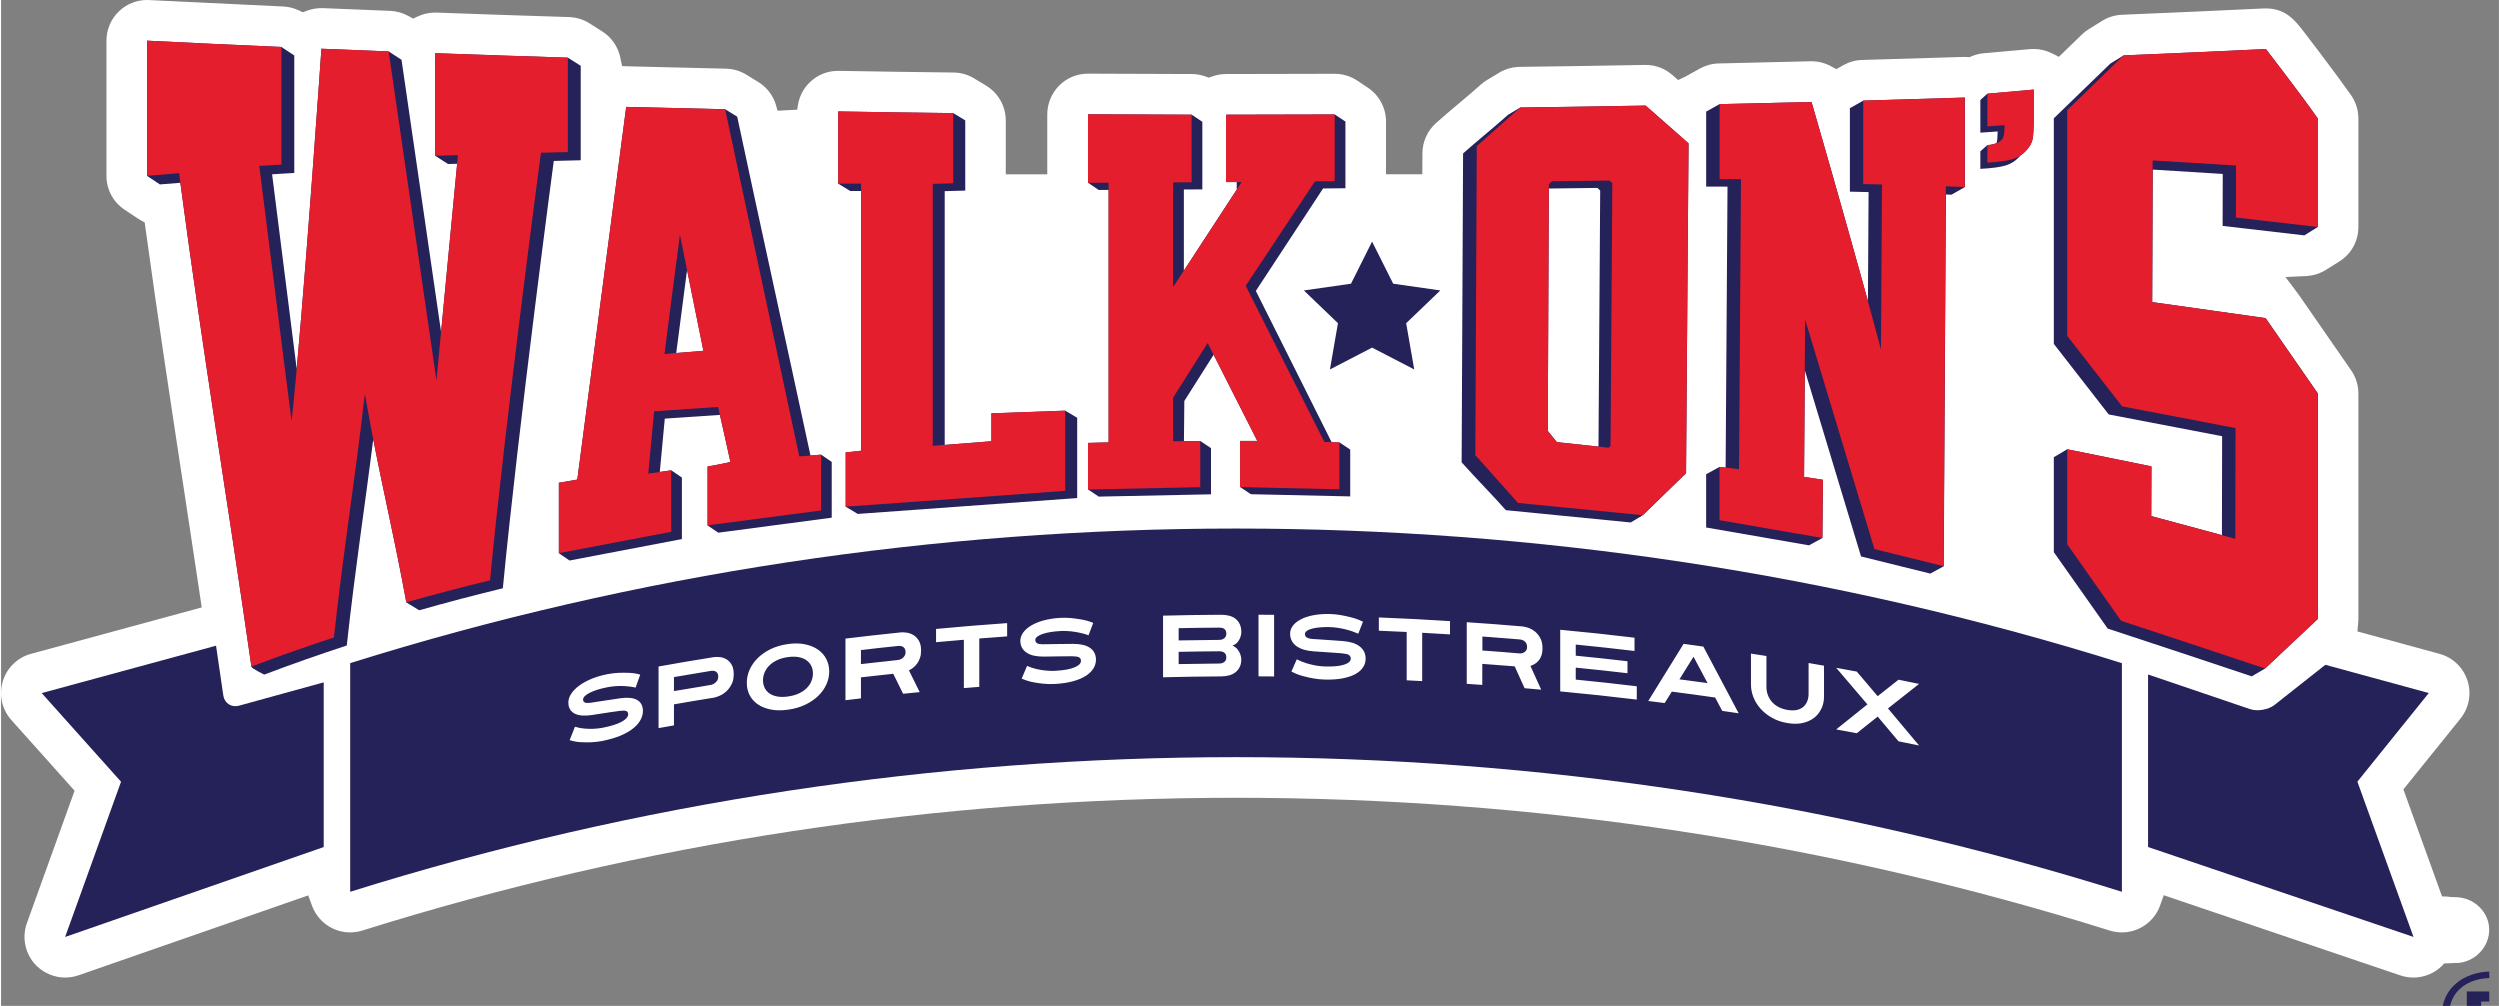 <?xml version="1.0" encoding="UTF-8"?>
<svg xmlns="http://www.w3.org/2000/svg" width="256px" height="103px" viewBox="0 0 149 60" fill="none">
  <rect x="0" y="0" width="149" height="60" fill="#808080" stroke="none"/>
  <g clip-path="url(#clip0_892_58046)">
    <path d="M145.608 53.475C144.839 51.346 144.07 49.217 143.3 47.088L146.705 42.863C147.219 42.223 147.375 41.376 147.122 40.594C146.869 39.814 146.246 39.218 145.454 39.002L140.56 37.667L140.606 37.121C140.612 37.054 140.616 36.988 140.616 36.92V23.471C140.616 22.975 140.468 22.5 140.186 22.093C139.145 20.587 138.106 19.087 137.068 17.594C137.049 17.567 137.03 17.543 137.012 17.518L136.265 16.524L137.506 16.465C137.919 16.444 138.324 16.319 138.676 16.099L139.478 15.597C140.192 15.15 140.616 14.383 140.616 13.542V7.068C140.616 6.568 140.464 6.087 140.178 5.677C139.731 5.038 139.063 4.131 138.191 2.981C137.864 2.551 137.571 2.166 137.358 1.89C136.858 1.24 136.292 0.502 135.095 0.502C135.056 0.502 135.019 0.502 134.98 0.504C132.131 0.64 129.282 0.767 126.513 0.88C126.095 0.897 125.688 1.022 125.334 1.242L124.532 1.74C124.384 1.833 124.244 1.942 124.118 2.063C123.919 2.259 122.75 3.388 122.75 3.388L122.333 3.18C121.993 3.009 121.617 2.921 121.245 2.921C121.171 2.921 121.099 2.925 121.025 2.931C120.111 3.016 119.198 3.098 118.283 3.174C118.034 3.195 117.787 3.254 117.552 3.353L117.414 3.411L117.264 3.402C117.211 3.4 117.157 3.396 117.108 3.396H117.065C115.047 3.462 113.031 3.522 111.017 3.577C110.622 3.587 110.233 3.697 109.89 3.89L109.474 4.124L109.153 3.95C108.8 3.758 108.403 3.655 108.008 3.655H107.936C106.111 3.703 104.286 3.746 102.46 3.785C102.067 3.793 101.678 3.898 101.335 4.089L100.543 4.53L100.473 4.573L100.037 4.774L99.697 4.476C99.255 4.087 98.687 3.873 98.101 3.873H98.053C95.41 3.921 92.966 3.96 90.586 3.989C90.159 3.995 89.737 4.114 89.369 4.334L88.642 4.77C88.513 4.848 88.389 4.939 88.276 5.04C87.863 5.41 87.423 5.78 86.956 6.173C86.509 6.55 86.046 6.94 85.6 7.337C85.086 7.794 84.788 8.45 84.786 9.139L84.779 10.396H82.613V7.251C82.613 6.437 82.208 5.682 81.531 5.231L80.896 4.807C80.497 4.542 80.028 4.402 79.542 4.402C77.384 4.412 75.228 4.416 73.071 4.416C72.793 4.416 72.521 4.464 72.262 4.554L72.042 4.632L71.824 4.554C71.565 4.464 71.293 4.416 71.02 4.416C68.963 4.412 66.906 4.406 64.847 4.394H64.822C64.184 4.394 63.579 4.645 63.123 5.099C62.668 5.552 62.407 6.177 62.407 6.819V10.398H59.932V7.183C59.932 6.34 59.484 5.546 58.762 5.11L58.044 4.676C57.674 4.451 57.25 4.33 56.816 4.326C54.516 4.299 52.212 4.266 49.968 4.227H49.925C49.285 4.227 48.682 4.474 48.226 4.923C47.853 5.289 47.615 5.758 47.532 6.28L47.491 6.543L46.315 6.605L46.247 6.346C46.086 5.739 45.708 5.225 45.179 4.9L44.459 4.456C44.091 4.229 43.669 4.104 43.239 4.096C41.349 4.054 39.459 4.009 37.566 3.96L37.046 3.945L36.939 3.435C36.805 2.793 36.416 2.228 35.871 1.882L35.104 1.395C34.736 1.162 34.312 1.031 33.878 1.018C31.169 0.934 28.511 0.845 25.974 0.751C25.944 0.751 25.913 0.751 25.882 0.751C25.534 0.751 25.197 0.825 24.878 0.971L24.576 1.109L24.286 0.948C23.957 0.767 23.584 0.662 23.208 0.648C21.875 0.597 20.538 0.541 19.205 0.485C19.172 0.485 19.137 0.485 19.104 0.485C18.812 0.485 18.528 0.537 18.259 0.636L17.999 0.732L17.748 0.615C17.456 0.477 17.144 0.401 16.823 0.387C14.128 0.259 11.437 0.134 8.831 0.004C8.79 0.004 8.749 0 8.708 0C8.084 0 7.492 0.237 7.039 0.669C6.56 1.123 6.287 1.765 6.287 2.425V10.491C6.287 11.306 6.692 12.06 7.371 12.511L8.136 13.019C8.185 13.052 8.235 13.083 8.286 13.112L8.57 13.272L8.613 13.595C9.358 19.02 10.111 23.96 10.841 28.751L11.764 34.849L11.97 36.233L1.79 39C0.973 39.222 0.342 39.839 0.101 40.651C-0.14 41.464 0.054 42.324 0.619 42.955L4.386 47.166L1.541 55.065C1.226 55.939 1.444 56.931 2.098 57.591C2.551 58.048 3.178 58.311 3.822 58.311C4.094 58.311 4.361 58.266 4.618 58.178L18.324 53.411L18.547 54.02C18.711 54.473 19.003 54.861 19.39 55.147C19.809 55.456 20.305 55.618 20.826 55.618C21.073 55.618 21.315 55.581 21.55 55.507C38.315 50.254 55.849 47.588 73.667 47.588C91.485 47.588 109.02 50.252 125.783 55.507C126.017 55.581 126.262 55.618 126.507 55.618C127.027 55.618 127.523 55.456 127.942 55.147C128.331 54.861 128.625 54.469 128.788 54.01L129.006 53.401L143.121 58.184C143.372 58.268 143.634 58.311 143.899 58.311C144.547 58.311 145.178 58.046 145.631 57.583C145.666 57.546 145.695 57.507 145.728 57.468C146.433 57.458 145.909 57.447 146.614 57.437C147.742 57.307 148.534 56.285 148.406 55.24C148.291 54.294 147.449 53.535 146.429 53.518C145.744 53.502 146.289 53.487 145.604 53.471L145.608 53.475Z" fill="white"></path>
    <path d="M144.814 41.34L138.645 39.656L135.613 42.05C135.249 42.336 134.595 42.449 134.157 42.301L128.07 40.234V50.525L143.903 55.888L140.556 46.627L144.816 41.339L144.814 41.34Z" fill="#252159"></path>
    <path d="M14.19 42.095C13.743 42.219 13.326 41.945 13.258 41.489L12.824 38.516L2.425 41.343L7.157 46.631L3.822 55.89L19.246 50.527V40.703L14.19 42.095Z" fill="#252159"></path>
    <path d="M81.782 14.412L83.041 16.923L85.853 17.325L83.815 19.279L84.296 22.037L81.782 20.735L79.269 22.037L79.746 19.279L77.713 17.325L80.525 16.923L81.782 14.412Z" fill="#252159"></path>
    <path d="M48.917 27.12C48.705 27.137 48.493 27.155 48.283 27.172C46.843 20.468 45.348 13.698 43.912 6.961L43.192 6.517C41.225 6.474 39.259 6.428 37.29 6.377C36.317 13.772 35.346 21.181 34.373 28.607C34.007 28.671 33.641 28.733 33.273 28.797C33.273 30.198 33.273 31.598 33.273 32.997L33.91 33.435C36.144 33.007 38.378 32.582 40.612 32.156C40.612 30.932 40.612 29.712 40.612 28.488L39.977 28.052C39.748 28.085 39.522 28.118 39.294 28.151C39.392 27.089 39.493 26.03 39.592 24.971C40.686 24.896 41.783 24.822 42.879 24.748C43.056 25.522 43.398 27.03 43.502 27.55C43.33 27.622 42.143 27.826 42.143 27.826V31.339L42.78 31.775C45.037 31.477 47.294 31.179 49.55 30.88C49.55 29.772 49.55 28.663 49.55 27.554L48.917 27.12ZM41.896 20.926C41.355 20.97 40.816 21.013 40.275 21.058C40.489 19.392 40.705 17.742 40.921 16.096C41.246 17.713 41.569 19.332 41.896 20.928V20.926Z" fill="#252159"></path>
    <path d="M34.577 3.927L33.81 3.439C31.17 3.357 28.531 3.269 25.894 3.172V9.292L26.661 9.783C26.842 9.779 27.025 9.775 27.206 9.769C26.888 13.112 26.569 16.456 26.248 19.805C25.462 14.403 24.676 8.995 23.888 3.567L23.121 3.069C21.784 3.018 20.447 2.962 19.11 2.907C19.11 2.902 18.31 14.558 17.635 22.004C17.145 18.151 16.563 13.488 16.168 10.398C16.555 10.367 17.491 10.318 17.491 10.318C17.491 7.981 17.491 5.645 17.491 3.308L16.724 2.804C14.052 2.687 11.382 2.561 8.709 2.427V10.493L9.473 11.001C9.473 11.001 10.117 10.952 10.694 10.904C12.1 21.457 13.511 29.829 14.934 39.767C14.93 39.87 15.699 40.24 15.699 40.24C17.333 39.621 18.976 39.043 20.622 38.504C21.146 33.713 21.675 30.426 22.2 26.203C22.868 29.636 23.442 31.954 24.174 35.932L24.942 36.404C26.6 35.932 28.264 35.496 29.932 35.091C30.858 25.458 32.97 9.594 32.97 9.6C33.505 9.586 34.04 9.571 34.577 9.559C34.577 7.683 34.577 5.807 34.577 3.931V3.927Z" fill="#252159"></path>
    <path d="M110.283 6.455V11.433C110.653 11.441 111.027 11.45 111.399 11.458C111.399 11.458 111.379 14.838 111.36 17.958C109.923 12.723 107.997 6.081 107.997 6.083C106.17 6.13 104.34 6.171 102.513 6.21L101.711 6.657V11.131C102.135 11.131 102.558 11.133 102.984 11.133C102.945 16.72 102.908 22.307 102.871 27.894C102.752 27.879 102.63 27.865 102.511 27.85L101.709 28.288C101.709 29.346 101.709 30.405 101.709 31.465C103.753 31.818 105.8 32.174 107.843 32.53L108.645 32.094C108.655 30.936 108.666 29.776 108.678 28.62C108.304 28.562 107.929 28.505 107.553 28.447C107.567 26.33 107.582 24.212 107.596 22.095C108.713 25.787 109.832 29.482 110.949 33.193C112.325 33.534 113.703 33.873 115.08 34.215L115.882 33.777C115.925 26.386 115.97 18.995 116.013 11.602C116.122 11.606 116.234 11.61 116.343 11.614L117.145 11.157C117.145 9.378 117.145 7.599 117.147 5.819C115.127 5.885 113.107 5.945 111.087 6L110.285 6.453L110.283 6.455Z" fill="#252159"></path>
    <path d="M137.39 14.041L138.193 13.54V7.066C137.162 5.595 135.099 2.923 135.099 2.925C132.272 3.061 129.444 3.186 126.616 3.302L125.813 3.799C124.692 4.892 123.571 5.978 122.448 7.058C122.448 11.542 122.448 16.029 122.448 20.513C123.54 21.912 124.631 23.315 125.723 24.722C127.977 25.151 130.234 25.586 132.488 26.02C132.484 27.986 132.48 29.955 132.476 31.921C131.071 31.541 129.668 31.162 128.263 30.784C128.267 29.796 128.269 28.807 128.274 27.82C126.599 27.478 124.925 27.137 123.25 26.797L122.448 27.272C122.448 29.161 122.448 31.047 122.448 32.935C123.52 34.451 124.591 35.972 125.663 37.496C128.527 38.436 131.39 39.386 134.251 40.345L135.054 39.876C136.103 38.893 137.15 37.907 138.199 36.918V23.469C137.16 21.965 136.123 20.468 135.084 18.976C132.83 18.657 130.575 18.339 128.321 18.02C128.331 15.385 128.339 12.752 128.35 10.117C129.742 10.203 131.133 10.289 132.525 10.376C132.521 11.41 132.519 12.443 132.517 13.476C134.144 13.665 135.769 13.854 137.397 14.041H137.39Z" fill="#252159"></path>
    <path d="M59.074 24.65V26.32C58.145 26.392 57.217 26.466 56.289 26.538C56.289 21.492 56.289 16.448 56.289 11.402C56.696 11.392 57.106 11.38 57.515 11.369C57.515 9.975 57.515 8.578 57.515 7.181L56.797 6.747C54.51 6.72 52.222 6.687 49.935 6.648C49.935 8.082 49.935 9.52 49.935 10.954L50.651 11.392C50.867 11.392 51.085 11.392 51.303 11.392C51.303 16.555 51.303 21.72 51.303 26.888C50.996 26.921 50.69 26.953 50.383 26.988C50.383 28.066 50.383 29.146 50.383 30.224L51.097 30.656C55.462 30.346 59.827 30.031 64.192 29.71V24.923L63.478 24.497C62.012 24.551 60.543 24.604 59.076 24.656L59.074 24.65Z" fill="#252159"></path>
    <path d="M79.369 26.378C77.87 23.399 76.343 20.322 74.848 17.353C76.224 15.278 77.481 13.321 78.859 11.242C79.254 11.238 79.799 11.233 80.192 11.229V7.251L79.556 6.827C77.397 6.838 75.235 6.842 73.075 6.842V10.859C73.284 10.859 73.496 10.859 73.708 10.859V11.283H73.729C72.671 12.904 71.612 14.525 70.555 16.146V11.303C70.923 11.301 71.289 11.299 71.657 11.297V7.265L71.022 6.84C68.963 6.836 66.901 6.829 64.84 6.817V10.902L65.476 11.332C65.673 11.332 65.871 11.332 66.068 11.33C66.068 16.349 66.068 21.369 66.068 26.388C65.659 26.398 65.25 26.408 64.84 26.419V29.196L65.476 29.623C67.708 29.578 69.942 29.533 72.174 29.486V26.733L71.538 26.308C71.211 26.31 70.884 26.312 70.559 26.314C70.565 25.534 70.582 24.65 70.582 23.919C71.172 22.988 71.746 22.082 72.332 21.157C73.2 22.872 74.07 24.586 74.938 26.301C74.597 26.301 74.255 26.301 73.914 26.301V29.054L74.55 29.48C76.524 29.525 78.501 29.568 80.478 29.611C80.478 28.679 80.478 27.745 80.478 26.816L79.838 26.392C79.682 26.388 79.526 26.382 79.369 26.378Z" fill="#252159"></path>
    <path d="M90.617 6.414L89.891 6.85C89.029 7.619 88.075 8.385 87.211 9.15C87.182 15.292 87.153 21.436 87.124 27.579C87.974 28.529 88.916 29.48 89.763 30.432C92.244 30.677 94.725 30.924 97.206 31.166L97.93 30.732C98.792 29.899 99.652 29.064 100.512 28.227C100.561 21.669 100.61 15.111 100.66 8.551C99.808 7.798 98.952 7.047 98.099 6.297C95.606 6.342 93.112 6.381 90.619 6.412L90.617 6.414ZM92.804 26.373C92.625 26.151 92.444 25.927 92.263 25.705C92.283 20.885 92.304 16.066 92.326 11.246C93.293 11.233 94.258 11.223 95.225 11.209C95.281 11.26 95.334 11.314 95.389 11.367C95.355 16.459 95.32 21.55 95.287 26.641C94.46 26.552 93.631 26.464 92.802 26.373H92.804Z" fill="#252159"></path>
    <path d="M118.066 5.967C118.066 6.615 118.066 7.265 118.066 7.913C118.41 7.889 118.755 7.866 119.099 7.841C119.095 8.181 119.072 8.407 119.033 8.531C119.033 8.533 119.031 8.535 119.029 8.537C118.885 8.596 118.714 8.642 118.486 8.656C118.346 8.779 118.208 8.903 118.066 9.026C118.066 9.376 118.066 9.726 118.066 10.073C118.776 10.034 119.286 9.964 119.597 9.864C119.905 9.763 120.167 9.596 120.376 9.366C120.401 9.339 120.42 9.312 120.444 9.286C120.572 9.203 120.689 9.104 120.794 8.987C121.008 8.759 121.137 8.529 121.183 8.298C121.228 8.068 121.249 7.65 121.249 7.041C121.249 6.476 121.249 5.91 121.249 5.344C120.327 5.431 119.405 5.511 118.484 5.589C118.344 5.714 118.204 5.842 118.064 5.967H118.066Z" fill="#252159"></path>
    <path d="M33.81 3.439C33.81 5.317 33.81 7.194 33.81 9.072C33.275 9.086 32.74 9.098 32.205 9.111C32.205 9.104 30.093 24.979 29.167 34.618C27.501 35.021 25.834 35.457 24.174 35.928C23.265 30.996 22.603 28.618 21.7 23.496C21.087 28.883 20.472 32.423 19.855 38.027C18.209 38.566 16.567 39.142 14.934 39.761C13.484 29.644 12.046 21.155 10.618 10.328C10.096 10.384 8.709 10.487 8.709 10.487V2.425C11.38 2.559 14.052 2.684 16.724 2.802C16.724 5.141 16.724 7.477 16.724 9.818C16.724 9.818 15.79 9.868 15.403 9.896C15.934 14.056 16.802 21.068 17.333 25.125C18.04 18.479 19.11 2.9 19.11 2.905C20.447 2.96 21.784 3.016 23.121 3.067C24.072 9.627 25.022 16.166 25.972 22.687C26.4 18.205 26.826 13.729 27.254 9.257C26.801 9.269 26.347 9.279 25.892 9.292V3.172C28.531 3.269 31.168 3.359 33.807 3.439H33.81Z" fill="#E41E2D"></path>
    <path d="M42.145 31.339V27.826C42.145 27.826 43.334 27.624 43.505 27.55C43.358 26.84 42.772 24.277 42.772 24.277C41.501 24.364 40.23 24.448 38.956 24.532C38.841 25.771 38.722 27.011 38.607 28.252C39.063 28.186 39.52 28.12 39.977 28.054C39.977 29.276 39.977 30.5 39.977 31.722C37.743 32.145 35.507 32.571 33.273 32.997C33.273 31.596 33.273 30.198 33.273 28.797C33.639 28.733 34.005 28.671 34.373 28.607C35.346 21.179 36.317 13.77 37.29 6.377C39.257 6.428 41.225 6.476 43.192 6.517C44.667 13.441 46.139 20.342 47.614 27.225C48.048 27.19 48.483 27.155 48.917 27.12C48.917 28.229 48.917 29.34 48.917 30.448C46.66 30.747 44.403 31.043 42.145 31.337V31.339ZM39.573 21.114C40.347 21.048 41.118 20.986 41.894 20.926C41.425 18.639 40.964 16.331 40.495 14.004C40.186 16.356 39.876 18.725 39.573 21.114Z" fill="#E41E2D"></path>
    <path d="M50.381 30.22C50.381 29.142 50.381 28.062 50.381 26.984C50.688 26.951 50.994 26.916 51.301 26.884C51.301 21.572 51.301 16.261 51.301 10.95C50.844 10.95 50.389 10.952 49.935 10.954C49.935 9.518 49.935 8.082 49.935 6.648C52.222 6.687 54.51 6.72 56.797 6.747C56.797 8.144 56.797 9.539 56.797 10.935C56.39 10.948 55.983 10.958 55.575 10.968C55.575 16.177 55.575 21.387 55.575 26.596C56.744 26.505 57.91 26.415 59.076 26.322V24.652C60.543 24.6 62.012 24.547 63.478 24.493V29.278C59.113 29.599 54.748 29.912 50.383 30.222L50.381 30.22Z" fill="#E41E2D"></path>
    <path d="M79.556 10.806C79.163 10.81 78.77 10.812 78.375 10.816C76.999 12.896 75.623 14.973 74.245 17.049C75.808 20.155 77.372 23.259 78.935 26.363C79.235 26.373 79.536 26.384 79.834 26.392V29.188C77.859 29.144 75.882 29.099 73.907 29.054V26.301C74.249 26.301 74.591 26.301 74.932 26.301C73.947 24.355 72.959 22.41 71.974 20.463C71.289 21.55 70.602 22.634 69.915 23.718C69.915 24.584 69.915 25.45 69.915 26.318C70.454 26.316 70.995 26.312 71.534 26.31V29.06C69.302 29.107 67.07 29.152 64.836 29.198V26.421C65.245 26.41 65.655 26.4 66.064 26.39C66.064 21.227 66.064 16.064 66.064 10.9C65.655 10.9 65.245 10.902 64.836 10.904V6.819C66.897 6.831 68.958 6.84 71.017 6.842V10.874C70.651 10.878 70.283 10.878 69.915 10.88V17.123C71.277 15.037 72.638 12.951 74 10.861C73.689 10.861 73.381 10.861 73.07 10.859V6.842C75.23 6.842 77.392 6.838 79.552 6.827V10.806H79.556Z" fill="#E41E2D"></path>
    <path d="M98.097 6.299C95.603 6.344 93.11 6.383 90.617 6.414C89.753 7.183 88.889 7.95 88.027 8.716C87.996 14.86 87.97 21.005 87.941 27.149C88.79 28.099 89.64 29.05 90.487 30.002C92.968 30.247 95.449 30.49 97.928 30.732C98.79 29.899 99.65 29.064 100.509 28.227C100.559 21.669 100.608 15.111 100.658 8.551C99.806 7.798 98.95 7.047 98.097 6.297V6.299ZM96.007 26.593C95.972 26.633 95.937 26.67 95.902 26.707C94.869 26.596 93.834 26.485 92.802 26.373C92.623 26.151 92.442 25.927 92.261 25.705C92.283 20.803 92.304 15.899 92.326 10.995C92.386 10.935 92.448 10.874 92.51 10.814C93.655 10.8 94.803 10.785 95.951 10.769C96.004 10.822 96.058 10.876 96.112 10.929C96.076 16.15 96.042 21.373 96.007 26.593Z" fill="#E41E2D"></path>
    <path d="M111.747 32.754C110.367 28.175 108.991 23.611 107.612 19.061C107.592 22.189 107.569 25.318 107.549 28.445C107.923 28.503 108.299 28.56 108.674 28.618C108.662 29.776 108.651 30.934 108.641 32.092C106.596 31.736 104.552 31.382 102.507 31.029V27.85C102.894 27.896 103.282 27.941 103.669 27.986C103.71 22.218 103.749 16.452 103.788 10.686H102.511C102.511 9.195 102.511 7.702 102.511 6.21C104.34 6.171 106.168 6.128 107.995 6.083C107.995 6.079 110.76 15.627 112.138 20.85C112.159 17.569 112.198 11.003 112.198 11.003C111.825 10.995 111.453 10.989 111.079 10.98C111.079 9.32 111.079 7.66 111.079 6C113.099 5.945 115.119 5.885 117.139 5.819C117.137 7.599 117.137 9.378 117.137 11.157C116.76 11.143 116.384 11.129 116.007 11.114C115.962 18.668 115.917 26.221 115.874 33.775C114.497 33.433 113.119 33.092 111.743 32.752L111.747 32.754Z" fill="#E41E2D"></path>
    <path d="M138.192 36.92C137.143 37.909 136.096 38.895 135.047 39.878C132.186 38.919 129.322 37.971 126.459 37.031C125.387 35.505 124.318 33.983 123.246 32.464C123.246 30.576 123.246 28.688 123.246 26.799C124.92 27.139 126.595 27.48 128.269 27.822C128.267 28.809 128.263 29.798 128.259 30.786C129.931 31.234 131.602 31.687 133.274 32.139C133.278 29.938 133.282 27.737 133.286 25.536C131.032 25.104 128.775 24.67 126.521 24.24C125.428 22.833 124.338 21.43 123.248 20.034C123.248 15.545 123.248 11.057 123.248 6.568C124.369 5.484 125.492 4.396 126.613 3.302C129.442 3.186 132.27 3.061 135.097 2.925C135.097 2.925 137.162 5.593 138.19 7.066V13.54C136.563 13.352 134.938 13.165 133.311 12.976C133.313 11.941 133.315 10.909 133.317 9.874C131.661 9.773 130.003 9.672 128.343 9.571C128.333 12.388 128.323 15.204 128.312 18.02C130.567 18.339 132.821 18.657 135.076 18.976C136.113 20.468 137.151 21.965 138.19 23.469V36.918L138.192 36.92Z" fill="#E41E2D"></path>
    <path d="M118.484 9.705V8.654C118.78 8.636 119.004 8.578 119.159 8.481C119.313 8.38 119.41 8.271 119.447 8.154C119.488 8.031 119.51 7.802 119.514 7.465C119.171 7.492 118.827 7.516 118.486 7.541V5.587C119.408 5.511 120.329 5.429 121.251 5.342C121.251 5.908 121.251 6.474 121.251 7.039C121.251 7.646 121.23 8.066 121.185 8.296C121.14 8.526 121.01 8.759 120.796 8.985C120.584 9.218 120.327 9.384 120.016 9.487C119.706 9.59 119.194 9.662 118.488 9.703L118.484 9.705Z" fill="#E41E2D"></path>
    <path d="M53.79 38.578C53.745 38.553 53.697 38.537 53.65 38.533C53.603 38.529 53.566 38.526 53.537 38.529C52.638 38.621 52.19 38.67 51.293 38.775V39.611C52.19 39.508 52.638 39.458 53.537 39.364C53.557 39.362 53.59 39.351 53.638 39.335C53.685 39.318 53.73 39.292 53.778 39.255C53.825 39.218 53.866 39.17 53.901 39.113C53.936 39.055 53.955 38.983 53.955 38.901C53.955 38.819 53.938 38.745 53.907 38.693C53.876 38.642 53.837 38.605 53.792 38.578H53.79Z" fill="#252159"></path>
    <path d="M72.929 38.907C72.885 38.882 72.84 38.868 72.795 38.86C72.75 38.853 72.713 38.849 72.684 38.849C71.709 38.856 71.221 38.864 70.244 38.882V39.613C71.219 39.594 71.707 39.588 72.684 39.58C72.704 39.58 72.737 39.576 72.781 39.569C72.824 39.561 72.869 39.547 72.914 39.522C72.959 39.497 73.001 39.46 73.036 39.411C73.07 39.362 73.089 39.298 73.089 39.216C73.089 39.133 73.073 39.065 73.042 39.016C73.011 38.967 72.972 38.932 72.929 38.907Z" fill="#252159"></path>
    <path d="M72.929 37.492C72.885 37.469 72.84 37.455 72.795 37.449C72.75 37.442 72.713 37.438 72.684 37.438C71.709 37.444 71.221 37.453 70.244 37.471V38.202C71.219 38.183 71.707 38.177 72.684 38.169C72.704 38.169 72.737 38.164 72.781 38.158C72.824 38.15 72.869 38.134 72.914 38.107C72.959 38.08 73.001 38.043 73.036 37.994C73.07 37.944 73.089 37.881 73.089 37.798C73.089 37.716 73.073 37.648 73.042 37.599C73.011 37.549 72.972 37.514 72.929 37.492Z" fill="#252159"></path>
    <path d="M42.62 40.049C42.575 40.026 42.53 40.014 42.482 40.012C42.435 40.01 42.398 40.01 42.369 40.014C41.477 40.158 41.03 40.234 40.139 40.388V41.223C41.03 41.069 41.477 40.993 42.369 40.849C42.39 40.845 42.423 40.834 42.468 40.814C42.513 40.793 42.559 40.764 42.606 40.725C42.653 40.686 42.694 40.637 42.729 40.577C42.764 40.518 42.781 40.446 42.781 40.361C42.781 40.277 42.764 40.205 42.733 40.156C42.703 40.106 42.663 40.071 42.618 40.049H42.62Z" fill="#252159"></path>
    <path d="M48.059 39.397C47.936 39.304 47.779 39.24 47.592 39.201C47.405 39.164 47.187 39.162 46.94 39.195C46.691 39.23 46.475 39.292 46.288 39.38C46.101 39.471 45.946 39.578 45.821 39.703C45.697 39.829 45.605 39.968 45.543 40.119C45.481 40.269 45.451 40.423 45.451 40.581C45.451 40.74 45.481 40.884 45.543 41.018C45.605 41.151 45.697 41.262 45.821 41.353C45.944 41.443 46.101 41.507 46.288 41.544C46.475 41.581 46.693 41.581 46.94 41.546C47.189 41.511 47.405 41.452 47.592 41.363C47.779 41.275 47.936 41.168 48.059 41.044C48.182 40.919 48.275 40.783 48.337 40.633C48.398 40.483 48.429 40.328 48.429 40.172C48.429 40.016 48.398 39.87 48.337 39.736C48.275 39.602 48.182 39.489 48.059 39.397Z" fill="#252159"></path>
    <path d="M90.864 38.24C90.819 38.208 90.772 38.183 90.724 38.169C90.677 38.154 90.64 38.146 90.611 38.144C89.712 38.07 89.262 38.035 88.363 37.969V38.804C89.262 38.868 89.712 38.903 90.611 38.979C90.632 38.979 90.665 38.979 90.712 38.969C90.757 38.961 90.805 38.942 90.852 38.915C90.899 38.889 90.94 38.847 90.975 38.798C91.01 38.747 91.029 38.679 91.029 38.594C91.029 38.51 91.012 38.434 90.981 38.378C90.951 38.321 90.912 38.276 90.866 38.243L90.864 38.24Z" fill="#252159"></path>
    <path d="M20.826 39.557V53.195C54.985 42.488 92.353 42.488 126.509 53.195V39.557C92.353 28.852 54.983 28.852 20.826 39.557ZM38.136 42.957C38.039 43.136 37.889 43.305 37.687 43.463C37.486 43.622 37.235 43.764 36.932 43.889C36.63 44.015 36.272 44.117 35.861 44.2C35.649 44.241 35.431 44.266 35.211 44.276C35.021 44.284 34.809 44.284 34.581 44.272C34.353 44.26 34.131 44.218 33.917 44.15C34.044 43.83 34.106 43.669 34.233 43.35C34.425 43.41 34.616 43.447 34.807 43.461C34.999 43.476 35.174 43.482 35.33 43.474C35.513 43.465 35.692 43.447 35.861 43.416C36.377 43.319 36.77 43.192 37.025 43.05C37.28 42.906 37.408 42.758 37.408 42.606C37.408 42.507 37.366 42.443 37.288 42.412C37.208 42.381 37.083 42.383 36.918 42.404C36.881 42.408 36.807 42.416 36.702 42.433C36.597 42.447 36.468 42.466 36.313 42.488C36.161 42.511 35.99 42.538 35.803 42.566C35.616 42.595 35.42 42.626 35.221 42.655C35.019 42.684 34.834 42.694 34.668 42.682C34.501 42.669 34.355 42.634 34.231 42.575C34.108 42.515 34.011 42.429 33.944 42.32C33.876 42.211 33.839 42.071 33.839 41.902C33.839 41.733 33.894 41.565 34.003 41.394C34.112 41.223 34.269 41.061 34.47 40.908C34.674 40.756 34.919 40.62 35.209 40.499C35.499 40.378 35.822 40.283 36.179 40.213C36.391 40.172 36.607 40.145 36.825 40.135C37.013 40.127 37.222 40.127 37.453 40.135C37.683 40.143 37.91 40.18 38.127 40.24C38.016 40.551 37.961 40.705 37.852 41.016C37.745 40.991 37.623 40.968 37.488 40.952C37.352 40.935 37.21 40.925 37.064 40.921C36.918 40.917 36.768 40.921 36.616 40.933C36.465 40.946 36.319 40.964 36.182 40.991C35.974 41.032 35.78 41.079 35.602 41.133C35.422 41.188 35.268 41.248 35.137 41.312C35.005 41.377 34.902 41.445 34.828 41.515C34.754 41.587 34.717 41.657 34.717 41.727C34.717 41.818 34.756 41.879 34.832 41.908C34.908 41.939 35.021 41.941 35.169 41.919C35.336 41.892 35.571 41.857 35.871 41.812C36.173 41.766 36.531 41.711 36.943 41.651C37.15 41.62 37.338 41.614 37.502 41.629C37.667 41.643 37.809 41.682 37.924 41.744C38.041 41.805 38.13 41.894 38.193 42.003C38.255 42.114 38.288 42.248 38.288 42.406C38.288 42.589 38.239 42.768 38.142 42.947L38.136 42.957ZM43.566 40.837C43.476 41.009 43.367 41.149 43.239 41.26C43.112 41.371 42.98 41.456 42.844 41.511C42.709 41.569 42.595 41.604 42.505 41.618C41.557 41.77 41.084 41.851 40.139 42.015C40.139 42.517 40.139 42.768 40.139 43.27C39.771 43.334 39.588 43.367 39.22 43.432C39.22 41.962 39.22 41.227 39.22 39.757C40.532 39.522 41.191 39.411 42.505 39.199C42.602 39.183 42.721 39.183 42.859 39.195C42.997 39.207 43.128 39.248 43.254 39.318C43.379 39.388 43.486 39.493 43.572 39.635C43.659 39.777 43.704 39.971 43.704 40.215C43.704 40.46 43.659 40.664 43.568 40.834L43.566 40.837ZM49.231 40.824C49.12 41.075 48.958 41.303 48.746 41.509C48.534 41.715 48.277 41.89 47.973 42.036C47.668 42.182 47.325 42.281 46.94 42.334C46.555 42.388 46.212 42.383 45.907 42.322C45.603 42.26 45.346 42.157 45.134 42.009C44.922 41.861 44.761 41.678 44.65 41.46C44.539 41.24 44.484 40.997 44.484 40.732C44.484 40.466 44.539 40.205 44.65 39.952C44.761 39.699 44.924 39.467 45.134 39.257C45.346 39.047 45.603 38.868 45.907 38.72C46.212 38.572 46.555 38.471 46.94 38.417C47.325 38.364 47.668 38.37 47.973 38.436C48.277 38.502 48.534 38.609 48.746 38.761C48.958 38.913 49.12 39.098 49.231 39.321C49.343 39.543 49.4 39.787 49.4 40.053C49.4 40.318 49.345 40.577 49.231 40.828V40.824ZM54.816 39.24C54.775 39.368 54.72 39.479 54.65 39.574C54.582 39.67 54.504 39.752 54.417 39.82C54.331 39.888 54.245 39.944 54.156 39.989C54.413 40.507 54.541 40.767 54.798 41.285C54.403 41.324 54.205 41.343 53.808 41.384C53.572 40.907 53.455 40.668 53.22 40.191C52.449 40.273 52.062 40.314 51.293 40.404C51.293 40.907 51.293 41.157 51.293 41.659C50.922 41.703 50.737 41.723 50.369 41.768C50.369 40.298 50.369 39.563 50.369 38.092C51.69 37.934 52.352 37.86 53.675 37.722C53.773 37.712 53.891 37.718 54.031 37.739C54.168 37.759 54.302 37.809 54.428 37.885C54.553 37.961 54.66 38.074 54.748 38.22C54.837 38.368 54.88 38.563 54.88 38.808C54.88 38.969 54.86 39.113 54.816 39.24ZM58.352 40.97C57.984 40.999 57.799 41.016 57.431 41.046C57.431 39.892 57.431 39.316 57.431 38.162C56.769 38.218 56.435 38.247 55.773 38.308C55.773 37.992 55.773 37.833 55.773 37.517C57.468 37.36 58.315 37.29 60.013 37.169C60.013 37.486 60.013 37.644 60.013 37.961C59.348 38.008 59.017 38.033 58.352 38.086C58.352 39.24 58.352 39.816 58.352 40.97ZM65.157 39.874C65.058 40.04 64.908 40.187 64.703 40.318C64.499 40.448 64.244 40.555 63.937 40.639C63.631 40.723 63.269 40.777 62.851 40.8C62.637 40.812 62.415 40.806 62.193 40.785C62.002 40.769 61.788 40.738 61.555 40.693C61.323 40.647 61.099 40.577 60.88 40.479C61.01 40.176 61.074 40.024 61.201 39.722C61.395 39.806 61.588 39.872 61.784 39.913C61.979 39.956 62.156 39.985 62.314 39.999C62.499 40.016 62.682 40.024 62.851 40.016C63.374 39.991 63.771 39.919 64.03 39.81C64.289 39.703 64.417 39.571 64.417 39.417C64.417 39.318 64.376 39.248 64.295 39.207C64.215 39.166 64.085 39.15 63.921 39.148C63.884 39.148 63.81 39.146 63.703 39.148C63.596 39.148 63.464 39.148 63.31 39.15C63.156 39.15 62.983 39.154 62.794 39.158C62.604 39.162 62.407 39.164 62.203 39.166C62 39.166 61.812 39.152 61.642 39.117C61.471 39.082 61.323 39.026 61.199 38.948C61.074 38.87 60.977 38.771 60.907 38.652C60.837 38.533 60.802 38.389 60.802 38.22C60.802 38.051 60.858 37.889 60.969 37.734C61.08 37.578 61.239 37.438 61.444 37.315C61.65 37.191 61.899 37.089 62.193 37.008C62.487 36.928 62.814 36.877 63.176 36.856C63.39 36.844 63.61 36.848 63.83 36.868C64.02 36.887 64.231 36.916 64.466 36.957C64.701 36.998 64.927 37.064 65.149 37.157C65.038 37.451 64.98 37.599 64.869 37.895C64.76 37.854 64.637 37.817 64.501 37.782C64.363 37.747 64.221 37.716 64.071 37.693C63.921 37.669 63.771 37.652 63.618 37.644C63.466 37.634 63.318 37.634 63.178 37.642C62.966 37.654 62.771 37.675 62.59 37.704C62.409 37.732 62.253 37.772 62.119 37.819C61.985 37.866 61.88 37.92 61.806 37.979C61.73 38.041 61.693 38.105 61.693 38.175C61.693 38.265 61.732 38.331 61.808 38.372C61.886 38.413 62 38.432 62.152 38.43C62.321 38.428 62.557 38.424 62.864 38.419C63.17 38.415 63.532 38.411 63.95 38.407C64.159 38.407 64.349 38.426 64.517 38.463C64.684 38.5 64.826 38.557 64.945 38.638C65.062 38.716 65.153 38.814 65.217 38.936C65.281 39.055 65.311 39.195 65.311 39.351C65.311 39.534 65.262 39.707 65.163 39.872L65.157 39.874ZM73.764 38.745C73.834 38.837 73.885 38.928 73.916 39.014C73.953 39.115 73.978 39.22 73.98 39.325C73.982 39.504 73.949 39.662 73.885 39.789C73.821 39.917 73.737 40.022 73.63 40.104C73.523 40.187 73.396 40.248 73.25 40.287C73.103 40.326 72.945 40.347 72.776 40.347C71.392 40.357 70.699 40.367 69.314 40.4C69.314 38.93 69.314 38.195 69.314 36.724C70.699 36.692 71.392 36.679 72.776 36.671C72.953 36.671 73.114 36.69 73.262 36.729C73.41 36.768 73.535 36.829 73.642 36.914C73.747 36.998 73.83 37.105 73.891 37.237C73.951 37.368 73.984 37.529 73.982 37.712C73.982 37.823 73.955 37.932 73.918 38.033C73.885 38.119 73.836 38.208 73.766 38.296C73.696 38.385 73.593 38.456 73.459 38.512C73.593 38.574 73.696 38.652 73.766 38.745H73.764ZM75.938 40.351C75.566 40.347 75.381 40.347 75.008 40.345V36.669C75.381 36.669 75.566 36.671 75.938 36.675C75.938 38.146 75.938 38.88 75.938 40.351ZM81.247 39.798C81.149 39.956 80.996 40.092 80.793 40.205C80.589 40.318 80.334 40.404 80.028 40.464C79.721 40.524 79.359 40.547 78.941 40.536C78.728 40.53 78.505 40.507 78.281 40.468C78.088 40.435 77.874 40.388 77.643 40.324C77.411 40.261 77.187 40.172 76.969 40.057C77.098 39.765 77.162 39.619 77.292 39.327C77.485 39.427 77.68 39.508 77.874 39.565C78.069 39.623 78.246 39.666 78.404 39.695C78.59 39.728 78.773 39.748 78.944 39.755C79.466 39.773 79.865 39.732 80.122 39.645C80.381 39.559 80.511 39.44 80.511 39.285C80.511 39.187 80.47 39.115 80.39 39.065C80.309 39.018 80.18 38.991 80.015 38.975C79.978 38.971 79.904 38.965 79.795 38.956C79.688 38.948 79.556 38.938 79.402 38.928C79.248 38.917 79.075 38.905 78.886 38.893C78.697 38.88 78.499 38.868 78.296 38.853C78.092 38.839 77.905 38.806 77.734 38.759C77.563 38.709 77.415 38.642 77.29 38.555C77.164 38.467 77.067 38.362 76.998 38.236C76.928 38.111 76.893 37.965 76.893 37.796C76.893 37.627 76.948 37.471 77.059 37.323C77.17 37.177 77.329 37.05 77.534 36.943C77.74 36.836 77.991 36.753 78.283 36.698C78.575 36.642 78.904 36.617 79.266 36.626C79.48 36.632 79.701 36.653 79.921 36.692C80.11 36.724 80.322 36.772 80.556 36.831C80.791 36.891 81.017 36.975 81.239 37.087C81.128 37.373 81.07 37.514 80.959 37.8C80.85 37.751 80.727 37.704 80.591 37.656C80.453 37.609 80.311 37.568 80.161 37.533C80.011 37.496 79.861 37.467 79.707 37.447C79.554 37.424 79.406 37.411 79.266 37.407C79.055 37.401 78.859 37.407 78.678 37.422C78.497 37.436 78.339 37.463 78.205 37.498C78.071 37.533 77.966 37.578 77.89 37.634C77.814 37.689 77.777 37.751 77.777 37.821C77.777 37.911 77.816 37.981 77.892 38.029C77.971 38.076 78.084 38.105 78.236 38.115C78.404 38.125 78.643 38.142 78.948 38.162C79.254 38.183 79.618 38.208 80.036 38.239C80.246 38.255 80.437 38.29 80.603 38.339C80.77 38.391 80.912 38.461 81.031 38.549C81.149 38.638 81.239 38.745 81.303 38.868C81.367 38.993 81.397 39.133 81.397 39.292C81.397 39.475 81.348 39.643 81.249 39.802L81.247 39.798ZM86.431 37.842C85.767 37.8 85.436 37.782 84.771 37.745C84.771 38.899 84.771 39.475 84.771 40.629C84.403 40.608 84.218 40.6 83.847 40.581C83.847 39.427 83.847 38.852 83.847 37.697C83.183 37.665 82.85 37.65 82.185 37.623V36.831C83.885 36.901 84.734 36.945 86.431 37.05V37.842ZM91.888 39.096C91.845 39.216 91.792 39.316 91.722 39.399C91.654 39.483 91.576 39.549 91.489 39.602C91.403 39.654 91.317 39.695 91.228 39.722C91.485 40.287 91.613 40.571 91.87 41.139C91.475 41.104 91.275 41.085 90.88 41.053C90.644 40.53 90.527 40.269 90.29 39.748C89.517 39.685 89.13 39.656 88.356 39.6C88.356 40.102 88.356 40.353 88.356 40.855C87.986 40.828 87.801 40.816 87.429 40.791C87.429 39.321 87.429 38.586 87.429 37.115C88.756 37.204 89.418 37.255 90.743 37.366C90.841 37.374 90.959 37.401 91.099 37.449C91.236 37.496 91.37 37.57 91.496 37.669C91.621 37.77 91.728 37.901 91.817 38.066C91.905 38.23 91.948 38.434 91.948 38.679C91.948 38.839 91.928 38.979 91.884 39.098L91.888 39.096ZM97.572 41.731C95.748 41.515 94.834 41.417 93.005 41.242C93.005 39.771 93.005 39.037 93.005 37.566C94.779 37.734 95.665 37.829 97.436 38.039V38.831C96.035 38.666 95.334 38.588 93.931 38.448V39.111C95.165 39.234 95.782 39.302 97.017 39.444V40.158C95.782 40.014 95.165 39.948 93.931 39.825V40.538C95.39 40.684 96.118 40.764 97.572 40.937V41.729V41.731ZM102.669 42.404C102.499 42.085 102.414 41.927 102.246 41.608C101.213 41.46 100.695 41.39 99.662 41.256C99.491 41.528 99.407 41.663 99.236 41.937C98.843 41.888 98.648 41.863 98.255 41.814C99.098 40.446 99.52 39.765 100.364 38.407C100.835 38.471 101.071 38.502 101.542 38.568C102.386 40.156 102.805 40.952 103.649 42.548C103.258 42.488 103.06 42.459 102.669 42.404ZM108.583 42.27C108.483 42.488 108.339 42.671 108.149 42.818C107.962 42.964 107.734 43.066 107.467 43.126C107.199 43.186 106.897 43.188 106.563 43.132C106.228 43.077 105.928 42.976 105.658 42.828C105.391 42.68 105.161 42.501 104.971 42.293C104.782 42.085 104.636 41.855 104.535 41.602C104.434 41.351 104.383 41.092 104.383 40.824C104.383 40.09 104.383 39.722 104.383 38.987C104.751 39.045 104.936 39.074 105.305 39.131V40.968C105.305 41.127 105.329 41.279 105.381 41.429C105.432 41.579 105.508 41.717 105.611 41.84C105.714 41.966 105.846 42.073 106.004 42.161C106.162 42.25 106.35 42.311 106.566 42.349C106.782 42.383 106.969 42.383 107.125 42.349C107.281 42.311 107.411 42.248 107.514 42.157C107.617 42.067 107.693 41.953 107.744 41.822C107.794 41.688 107.82 41.544 107.82 41.386C107.82 40.651 107.82 40.283 107.82 39.549C108.189 39.613 108.372 39.643 108.74 39.709C108.74 40.444 108.74 40.812 108.74 41.546C108.74 41.812 108.688 42.054 108.588 42.272L108.583 42.27ZM114.411 44.471C113.922 44.37 113.675 44.319 113.185 44.22C112.687 43.63 112.438 43.334 111.941 42.745C111.443 43.14 111.194 43.338 110.696 43.737C110.204 43.644 109.958 43.599 109.466 43.511C110.211 42.91 110.583 42.612 111.328 42.017C110.583 41.141 110.213 40.703 109.466 39.835C109.958 39.923 110.204 39.968 110.696 40.061C111.194 40.645 111.443 40.939 111.941 41.528C112.438 41.133 112.687 40.935 113.185 40.544C113.677 40.643 113.922 40.693 114.411 40.795C113.669 41.377 113.298 41.67 112.556 42.258C113.298 43.14 113.671 43.583 114.411 44.471Z" fill="#252159"></path>
    <path d="M100.119 40.522C100.789 40.61 101.125 40.656 101.795 40.75C101.46 40.119 101.291 39.804 100.956 39.174C100.621 39.713 100.452 39.983 100.117 40.522H100.119Z" fill="#252159"></path>
    <path d="M148.523 57.955C146.963 57.955 145.595 58.914 145.595 60.535C145.595 62.154 146.963 63.114 148.523 63.114C150.083 63.114 151.475 62.154 151.475 60.535C151.475 58.914 150.083 57.955 148.523 57.955ZM148.535 62.73C147.167 62.73 146.027 61.95 146.027 60.535C146.027 59.106 147.167 58.339 148.535 58.339C149.891 58.339 151.043 59.106 151.043 60.535C151.043 61.95 149.891 62.73 148.535 62.73ZM150.131 60.054C150.131 59.443 149.603 59.142 148.907 59.142H147.083V61.782H147.935V60.967H148.547L149.243 61.782H150.203L149.435 60.895C149.855 60.775 150.131 60.486 150.131 60.054ZM147.935 59.742H148.775C149.087 59.742 149.255 59.827 149.255 60.078C149.255 60.319 149.087 60.403 148.775 60.403H147.935V59.742Z" fill="#252159"></path>
  </g>
  <defs>
    <clipPath id="clip0_892_58046">
      <rect width="148.422" height="60" fill="white"></rect>
    </clipPath>
  </defs>
</svg>
